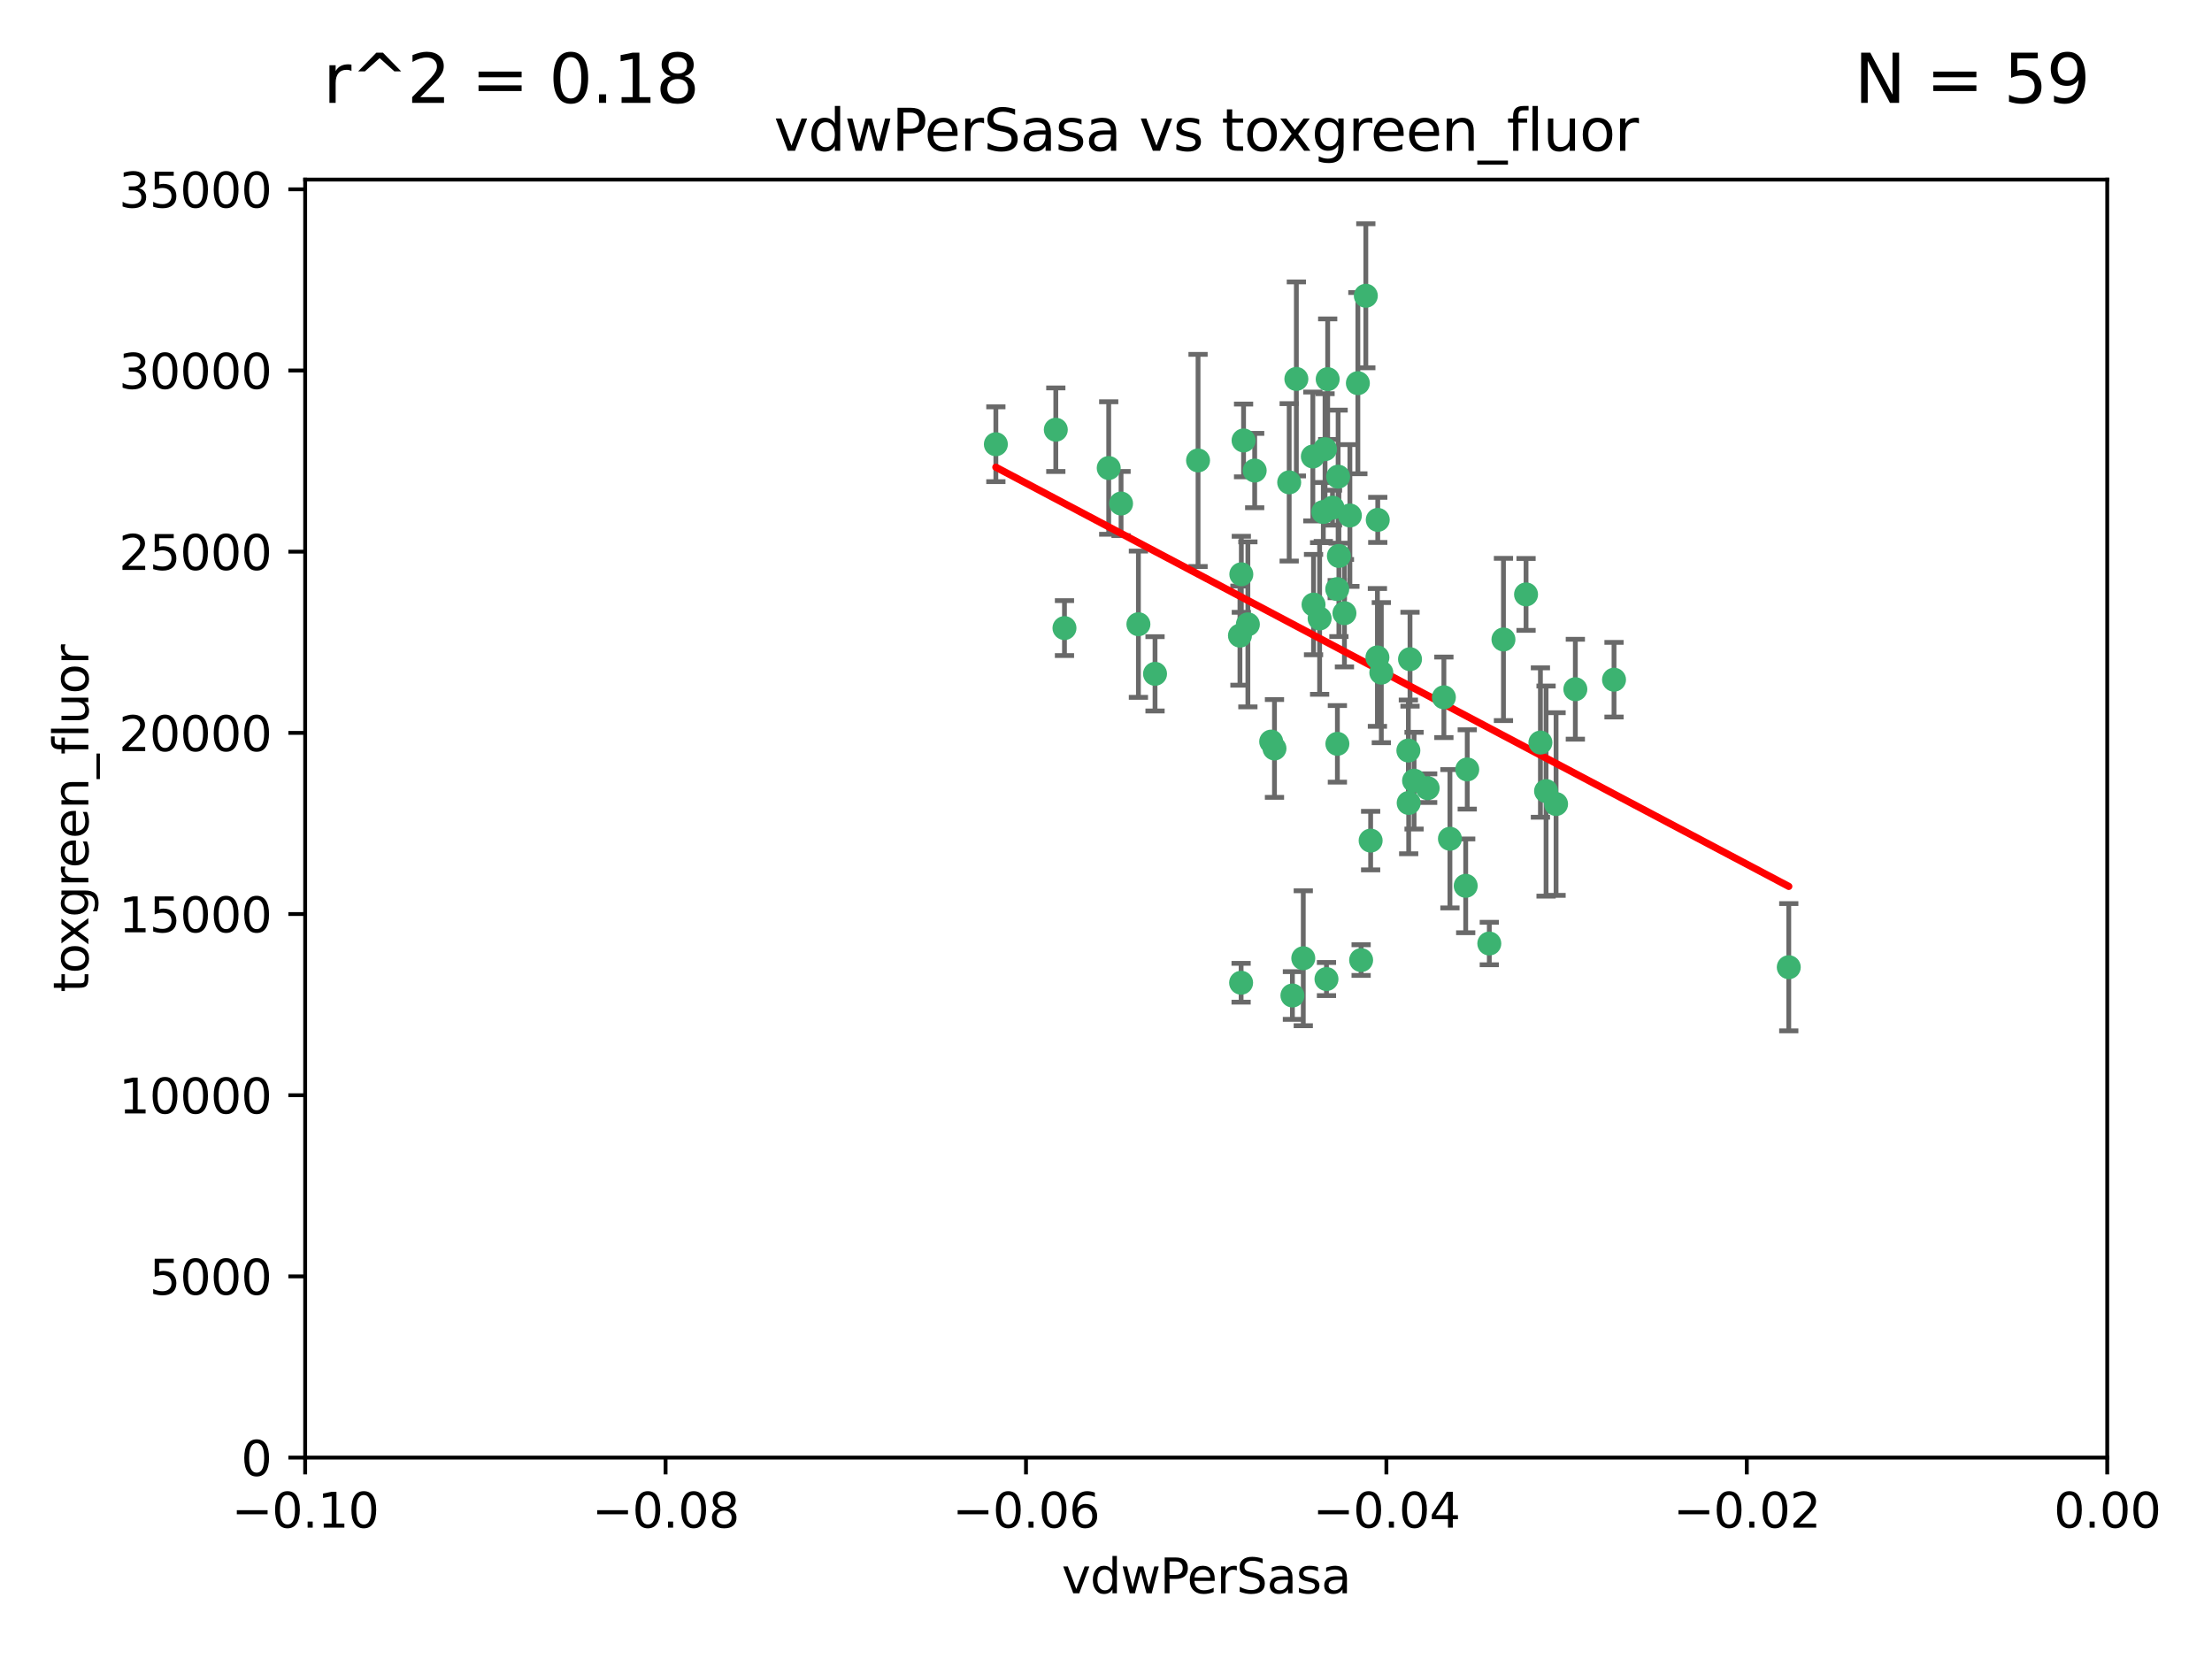 <?xml version="1.0" encoding="utf-8" standalone="no"?>
<!DOCTYPE svg PUBLIC "-//W3C//DTD SVG 1.1//EN"
  "http://www.w3.org/Graphics/SVG/1.1/DTD/svg11.dtd">
<svg xmlns:xlink="http://www.w3.org/1999/xlink" width="460.8pt" height="345.6pt" viewBox="0 0 460.8 345.6" xmlns="http://www.w3.org/2000/svg" version="1.1">
 <defs>
  <style type="text/css">*{stroke-linejoin: round; stroke-linecap: butt}</style>
 </defs>
 <g id="figure_1">
  <g id="patch_1">
   <path d="M 0 345.6 
L 460.8 345.6 
L 460.8 0 
L 0 0 
z
" style="fill: #ffffff"/>
  </g>
  <g id="axes_1">
   <g id="patch_2">
    <path d="M 63.571 303.64 
L 438.975 303.64 
L 438.975 37.411 
L 63.571 37.411 
z
" style="fill: #ffffff"/>
   </g>
   <g id="PathCollection_1">
    <defs>
     <path id="m1668057ba8" d="M 0 1.118 
C 0.297 1.118 0.581 1 0.791 0.791 
C 1 0.581 1.118 0.297 1.118 0 
C 1.118 -0.297 1 -0.581 0.791 -0.791 
C 0.581 -1 0.297 -1.118 0 -1.118 
C -0.297 -1.118 -0.581 -1 -0.791 -0.791 
C -1 -0.581 -1.118 -0.297 -1.118 0 
C -1.118 0.297 -1 0.581 -0.791 0.791 
C -0.581 1 -0.297 1.118 0 1.118 
z
" style="stroke: #3cb371"/>
    </defs>
    <g clip-path="url(#p2c4422bad0)">
     <use xlink:href="#m1668057ba8" x="270.055" y="78.941" style="fill: #3cb371; stroke: #3cb371"/>
     <use xlink:href="#m1668057ba8" x="261.374" y="98.026" style="fill: #3cb371; stroke: #3cb371"/>
     <use xlink:href="#m1668057ba8" x="273.49" y="95.094" style="fill: #3cb371; stroke: #3cb371"/>
     <use xlink:href="#m1668057ba8" x="286.941" y="136.954" style="fill: #3cb371; stroke: #3cb371"/>
     <use xlink:href="#m1668057ba8" x="219.944" y="89.516" style="fill: #3cb371; stroke: #3cb371"/>
     <use xlink:href="#m1668057ba8" x="249.576" y="95.918" style="fill: #3cb371; stroke: #3cb371"/>
     <use xlink:href="#m1668057ba8" x="278.917" y="115.814" style="fill: #3cb371; stroke: #3cb371"/>
     <use xlink:href="#m1668057ba8" x="274.902" y="128.839" style="fill: #3cb371; stroke: #3cb371"/>
     <use xlink:href="#m1668057ba8" x="293.731" y="137.321" style="fill: #3cb371; stroke: #3cb371"/>
     <use xlink:href="#m1668057ba8" x="268.562" y="100.483" style="fill: #3cb371; stroke: #3cb371"/>
     <use xlink:href="#m1668057ba8" x="259.057" y="91.754" style="fill: #3cb371; stroke: #3cb371"/>
     <use xlink:href="#m1668057ba8" x="273.633" y="125.947" style="fill: #3cb371; stroke: #3cb371"/>
     <use xlink:href="#m1668057ba8" x="259.956" y="130.067" style="fill: #3cb371; stroke: #3cb371"/>
     <use xlink:href="#m1668057ba8" x="264.81" y="154.483" style="fill: #3cb371; stroke: #3cb371"/>
     <use xlink:href="#m1668057ba8" x="281.206" y="107.386" style="fill: #3cb371; stroke: #3cb371"/>
     <use xlink:href="#m1668057ba8" x="275.671" y="106.653" style="fill: #3cb371; stroke: #3cb371"/>
     <use xlink:href="#m1668057ba8" x="258.59" y="119.635" style="fill: #3cb371; stroke: #3cb371"/>
     <use xlink:href="#m1668057ba8" x="282.869" y="79.819" style="fill: #3cb371; stroke: #3cb371"/>
     <use xlink:href="#m1668057ba8" x="278.572" y="122.72" style="fill: #3cb371; stroke: #3cb371"/>
     <use xlink:href="#m1668057ba8" x="276.328" y="203.953" style="fill: #3cb371; stroke: #3cb371"/>
     <use xlink:href="#m1668057ba8" x="278.602" y="154.954" style="fill: #3cb371; stroke: #3cb371"/>
     <use xlink:href="#m1668057ba8" x="233.536" y="104.896" style="fill: #3cb371; stroke: #3cb371"/>
     <use xlink:href="#m1668057ba8" x="278.755" y="99.298" style="fill: #3cb371; stroke: #3cb371"/>
     <use xlink:href="#m1668057ba8" x="293.388" y="156.348" style="fill: #3cb371; stroke: #3cb371"/>
     <use xlink:href="#m1668057ba8" x="277.586" y="105.756" style="fill: #3cb371; stroke: #3cb371"/>
     <use xlink:href="#m1668057ba8" x="230.966" y="97.498" style="fill: #3cb371; stroke: #3cb371"/>
     <use xlink:href="#m1668057ba8" x="207.456" y="92.545" style="fill: #3cb371; stroke: #3cb371"/>
     <use xlink:href="#m1668057ba8" x="287.011" y="108.301" style="fill: #3cb371; stroke: #3cb371"/>
     <use xlink:href="#m1668057ba8" x="237.152" y="130.038" style="fill: #3cb371; stroke: #3cb371"/>
     <use xlink:href="#m1668057ba8" x="283.547" y="200.005" style="fill: #3cb371; stroke: #3cb371"/>
     <use xlink:href="#m1668057ba8" x="276.581" y="78.988" style="fill: #3cb371; stroke: #3cb371"/>
     <use xlink:href="#m1668057ba8" x="221.75" y="130.84" style="fill: #3cb371; stroke: #3cb371"/>
     <use xlink:href="#m1668057ba8" x="265.497" y="155.918" style="fill: #3cb371; stroke: #3cb371"/>
     <use xlink:href="#m1668057ba8" x="269.235" y="207.381" style="fill: #3cb371; stroke: #3cb371"/>
     <use xlink:href="#m1668057ba8" x="271.497" y="199.62" style="fill: #3cb371; stroke: #3cb371"/>
     <use xlink:href="#m1668057ba8" x="240.614" y="140.37" style="fill: #3cb371; stroke: #3cb371"/>
     <use xlink:href="#m1668057ba8" x="276.03" y="93.572" style="fill: #3cb371; stroke: #3cb371"/>
     <use xlink:href="#m1668057ba8" x="280.072" y="127.738" style="fill: #3cb371; stroke: #3cb371"/>
     <use xlink:href="#m1668057ba8" x="293.454" y="167.27" style="fill: #3cb371; stroke: #3cb371"/>
     <use xlink:href="#m1668057ba8" x="300.789" y="145.262" style="fill: #3cb371; stroke: #3cb371"/>
     <use xlink:href="#m1668057ba8" x="287.754" y="140.122" style="fill: #3cb371; stroke: #3cb371"/>
     <use xlink:href="#m1668057ba8" x="284.527" y="61.614" style="fill: #3cb371; stroke: #3cb371"/>
     <use xlink:href="#m1668057ba8" x="258.305" y="132.411" style="fill: #3cb371; stroke: #3cb371"/>
     <use xlink:href="#m1668057ba8" x="258.546" y="204.723" style="fill: #3cb371; stroke: #3cb371"/>
     <use xlink:href="#m1668057ba8" x="297.408" y="164.19" style="fill: #3cb371; stroke: #3cb371"/>
     <use xlink:href="#m1668057ba8" x="313.198" y="133.213" style="fill: #3cb371; stroke: #3cb371"/>
     <use xlink:href="#m1668057ba8" x="305.654" y="160.289" style="fill: #3cb371; stroke: #3cb371"/>
     <use xlink:href="#m1668057ba8" x="310.249" y="196.552" style="fill: #3cb371; stroke: #3cb371"/>
     <use xlink:href="#m1668057ba8" x="302.048" y="174.728" style="fill: #3cb371; stroke: #3cb371"/>
     <use xlink:href="#m1668057ba8" x="336.23" y="141.593" style="fill: #3cb371; stroke: #3cb371"/>
     <use xlink:href="#m1668057ba8" x="285.529" y="175.112" style="fill: #3cb371; stroke: #3cb371"/>
     <use xlink:href="#m1668057ba8" x="320.897" y="154.686" style="fill: #3cb371; stroke: #3cb371"/>
     <use xlink:href="#m1668057ba8" x="322.074" y="164.794" style="fill: #3cb371; stroke: #3cb371"/>
     <use xlink:href="#m1668057ba8" x="328.173" y="143.576" style="fill: #3cb371; stroke: #3cb371"/>
     <use xlink:href="#m1668057ba8" x="294.577" y="162.629" style="fill: #3cb371; stroke: #3cb371"/>
     <use xlink:href="#m1668057ba8" x="324.157" y="167.495" style="fill: #3cb371; stroke: #3cb371"/>
     <use xlink:href="#m1668057ba8" x="317.903" y="123.828" style="fill: #3cb371; stroke: #3cb371"/>
     <use xlink:href="#m1668057ba8" x="372.634" y="201.488" style="fill: #3cb371; stroke: #3cb371"/>
     <use xlink:href="#m1668057ba8" x="305.333" y="184.534" style="fill: #3cb371; stroke: #3cb371"/>
    </g>
   </g>
   <g id="matplotlib.axis_1">
    <g id="xtick_1">
     <g id="line2d_1">
      <defs>
       <path id="ma30d4a5ea1" d="M 0 0 
L 0 3.5 
" style="stroke: #000000; stroke-width: 0.8"/>
      </defs>
      <g>
       <use xlink:href="#ma30d4a5ea1" x="63.571" y="303.64" style="stroke: #000000; stroke-width: 0.8"/>
      </g>
     </g>
     <g id="text_1">
      <!-- −0.10 -->
      <g transform="translate(48.249 318.238)scale(0.1 -0.1)">
       <defs>
        <path id="DejaVuSans-2212" d="M 678 2272 
L 4684 2272 
L 4684 1741 
L 678 1741 
L 678 2272 
z
" transform="scale(0.016)"/>
        <path id="DejaVuSans-30" d="M 2034 4250 
Q 1547 4250 1301 3770 
Q 1056 3291 1056 2328 
Q 1056 1369 1301 889 
Q 1547 409 2034 409 
Q 2525 409 2770 889 
Q 3016 1369 3016 2328 
Q 3016 3291 2770 3770 
Q 2525 4250 2034 4250 
z
M 2034 4750 
Q 2819 4750 3233 4129 
Q 3647 3509 3647 2328 
Q 3647 1150 3233 529 
Q 2819 -91 2034 -91 
Q 1250 -91 836 529 
Q 422 1150 422 2328 
Q 422 3509 836 4129 
Q 1250 4750 2034 4750 
z
" transform="scale(0.016)"/>
        <path id="DejaVuSans-2e" d="M 684 794 
L 1344 794 
L 1344 0 
L 684 0 
L 684 794 
z
" transform="scale(0.016)"/>
        <path id="DejaVuSans-31" d="M 794 531 
L 1825 531 
L 1825 4091 
L 703 3866 
L 703 4441 
L 1819 4666 
L 2450 4666 
L 2450 531 
L 3481 531 
L 3481 0 
L 794 0 
L 794 531 
z
" transform="scale(0.016)"/>
       </defs>
       <use xlink:href="#DejaVuSans-2212"/>
       <use xlink:href="#DejaVuSans-30" x="83.789"/>
       <use xlink:href="#DejaVuSans-2e" x="147.412"/>
       <use xlink:href="#DejaVuSans-31" x="179.199"/>
       <use xlink:href="#DejaVuSans-30" x="242.822"/>
      </g>
     </g>
    </g>
    <g id="xtick_2">
     <g id="line2d_2">
      <g>
       <use xlink:href="#ma30d4a5ea1" x="138.652" y="303.64" style="stroke: #000000; stroke-width: 0.8"/>
      </g>
     </g>
     <g id="text_2">
      <!-- −0.08 -->
      <g transform="translate(123.329 318.238)scale(0.1 -0.1)">
       <defs>
        <path id="DejaVuSans-38" d="M 2034 2216 
Q 1584 2216 1326 1975 
Q 1069 1734 1069 1313 
Q 1069 891 1326 650 
Q 1584 409 2034 409 
Q 2484 409 2743 651 
Q 3003 894 3003 1313 
Q 3003 1734 2745 1975 
Q 2488 2216 2034 2216 
z
M 1403 2484 
Q 997 2584 770 2862 
Q 544 3141 544 3541 
Q 544 4100 942 4425 
Q 1341 4750 2034 4750 
Q 2731 4750 3128 4425 
Q 3525 4100 3525 3541 
Q 3525 3141 3298 2862 
Q 3072 2584 2669 2484 
Q 3125 2378 3379 2068 
Q 3634 1759 3634 1313 
Q 3634 634 3220 271 
Q 2806 -91 2034 -91 
Q 1263 -91 848 271 
Q 434 634 434 1313 
Q 434 1759 690 2068 
Q 947 2378 1403 2484 
z
M 1172 3481 
Q 1172 3119 1398 2916 
Q 1625 2713 2034 2713 
Q 2441 2713 2670 2916 
Q 2900 3119 2900 3481 
Q 2900 3844 2670 4047 
Q 2441 4250 2034 4250 
Q 1625 4250 1398 4047 
Q 1172 3844 1172 3481 
z
" transform="scale(0.016)"/>
       </defs>
       <use xlink:href="#DejaVuSans-2212"/>
       <use xlink:href="#DejaVuSans-30" x="83.789"/>
       <use xlink:href="#DejaVuSans-2e" x="147.412"/>
       <use xlink:href="#DejaVuSans-30" x="179.199"/>
       <use xlink:href="#DejaVuSans-38" x="242.822"/>
      </g>
     </g>
    </g>
    <g id="xtick_3">
     <g id="line2d_3">
      <g>
       <use xlink:href="#ma30d4a5ea1" x="213.733" y="303.64" style="stroke: #000000; stroke-width: 0.8"/>
      </g>
     </g>
     <g id="text_3">
      <!-- −0.06 -->
      <g transform="translate(198.41 318.238)scale(0.1 -0.1)">
       <defs>
        <path id="DejaVuSans-36" d="M 2113 2584 
Q 1688 2584 1439 2293 
Q 1191 2003 1191 1497 
Q 1191 994 1439 701 
Q 1688 409 2113 409 
Q 2538 409 2786 701 
Q 3034 994 3034 1497 
Q 3034 2003 2786 2293 
Q 2538 2584 2113 2584 
z
M 3366 4563 
L 3366 3988 
Q 3128 4100 2886 4159 
Q 2644 4219 2406 4219 
Q 1781 4219 1451 3797 
Q 1122 3375 1075 2522 
Q 1259 2794 1537 2939 
Q 1816 3084 2150 3084 
Q 2853 3084 3261 2657 
Q 3669 2231 3669 1497 
Q 3669 778 3244 343 
Q 2819 -91 2113 -91 
Q 1303 -91 875 529 
Q 447 1150 447 2328 
Q 447 3434 972 4092 
Q 1497 4750 2381 4750 
Q 2619 4750 2861 4703 
Q 3103 4656 3366 4563 
z
" transform="scale(0.016)"/>
       </defs>
       <use xlink:href="#DejaVuSans-2212"/>
       <use xlink:href="#DejaVuSans-30" x="83.789"/>
       <use xlink:href="#DejaVuSans-2e" x="147.412"/>
       <use xlink:href="#DejaVuSans-30" x="179.199"/>
       <use xlink:href="#DejaVuSans-36" x="242.822"/>
      </g>
     </g>
    </g>
    <g id="xtick_4">
     <g id="line2d_4">
      <g>
       <use xlink:href="#ma30d4a5ea1" x="288.813" y="303.64" style="stroke: #000000; stroke-width: 0.8"/>
      </g>
     </g>
     <g id="text_4">
      <!-- −0.04 -->
      <g transform="translate(273.491 318.238)scale(0.1 -0.1)">
       <defs>
        <path id="DejaVuSans-34" d="M 2419 4116 
L 825 1625 
L 2419 1625 
L 2419 4116 
z
M 2253 4666 
L 3047 4666 
L 3047 1625 
L 3713 1625 
L 3713 1100 
L 3047 1100 
L 3047 0 
L 2419 0 
L 2419 1100 
L 313 1100 
L 313 1709 
L 2253 4666 
z
" transform="scale(0.016)"/>
       </defs>
       <use xlink:href="#DejaVuSans-2212"/>
       <use xlink:href="#DejaVuSans-30" x="83.789"/>
       <use xlink:href="#DejaVuSans-2e" x="147.412"/>
       <use xlink:href="#DejaVuSans-30" x="179.199"/>
       <use xlink:href="#DejaVuSans-34" x="242.822"/>
      </g>
     </g>
    </g>
    <g id="xtick_5">
     <g id="line2d_5">
      <g>
       <use xlink:href="#ma30d4a5ea1" x="363.894" y="303.64" style="stroke: #000000; stroke-width: 0.8"/>
      </g>
     </g>
     <g id="text_5">
      <!-- −0.02 -->
      <g transform="translate(348.572 318.238)scale(0.1 -0.1)">
       <defs>
        <path id="DejaVuSans-32" d="M 1228 531 
L 3431 531 
L 3431 0 
L 469 0 
L 469 531 
Q 828 903 1448 1529 
Q 2069 2156 2228 2338 
Q 2531 2678 2651 2914 
Q 2772 3150 2772 3378 
Q 2772 3750 2511 3984 
Q 2250 4219 1831 4219 
Q 1534 4219 1204 4116 
Q 875 4013 500 3803 
L 500 4441 
Q 881 4594 1212 4672 
Q 1544 4750 1819 4750 
Q 2544 4750 2975 4387 
Q 3406 4025 3406 3419 
Q 3406 3131 3298 2873 
Q 3191 2616 2906 2266 
Q 2828 2175 2409 1742 
Q 1991 1309 1228 531 
z
" transform="scale(0.016)"/>
       </defs>
       <use xlink:href="#DejaVuSans-2212"/>
       <use xlink:href="#DejaVuSans-30" x="83.789"/>
       <use xlink:href="#DejaVuSans-2e" x="147.412"/>
       <use xlink:href="#DejaVuSans-30" x="179.199"/>
       <use xlink:href="#DejaVuSans-32" x="242.822"/>
      </g>
     </g>
    </g>
    <g id="xtick_6">
     <g id="line2d_6">
      <g>
       <use xlink:href="#ma30d4a5ea1" x="438.975" y="303.64" style="stroke: #000000; stroke-width: 0.8"/>
      </g>
     </g>
     <g id="text_6">
      <!-- 0.00 -->
      <g transform="translate(427.842 318.238)scale(0.1 -0.1)">
       <use xlink:href="#DejaVuSans-30"/>
       <use xlink:href="#DejaVuSans-2e" x="63.623"/>
       <use xlink:href="#DejaVuSans-30" x="95.41"/>
       <use xlink:href="#DejaVuSans-30" x="159.033"/>
      </g>
     </g>
    </g>
    <g id="text_7">
     <!-- vdwPerSasa -->
     <g transform="translate(221.178 331.917)scale(0.1 -0.1)">
      <defs>
       <path id="DejaVuSans-76" d="M 191 3500 
L 800 3500 
L 1894 563 
L 2988 3500 
L 3597 3500 
L 2284 0 
L 1503 0 
L 191 3500 
z
" transform="scale(0.016)"/>
       <path id="DejaVuSans-64" d="M 2906 2969 
L 2906 4863 
L 3481 4863 
L 3481 0 
L 2906 0 
L 2906 525 
Q 2725 213 2448 61 
Q 2172 -91 1784 -91 
Q 1150 -91 751 415 
Q 353 922 353 1747 
Q 353 2572 751 3078 
Q 1150 3584 1784 3584 
Q 2172 3584 2448 3432 
Q 2725 3281 2906 2969 
z
M 947 1747 
Q 947 1113 1208 752 
Q 1469 391 1925 391 
Q 2381 391 2643 752 
Q 2906 1113 2906 1747 
Q 2906 2381 2643 2742 
Q 2381 3103 1925 3103 
Q 1469 3103 1208 2742 
Q 947 2381 947 1747 
z
" transform="scale(0.016)"/>
       <path id="DejaVuSans-77" d="M 269 3500 
L 844 3500 
L 1563 769 
L 2278 3500 
L 2956 3500 
L 3675 769 
L 4391 3500 
L 4966 3500 
L 4050 0 
L 3372 0 
L 2619 2869 
L 1863 0 
L 1184 0 
L 269 3500 
z
" transform="scale(0.016)"/>
       <path id="DejaVuSans-50" d="M 1259 4147 
L 1259 2394 
L 2053 2394 
Q 2494 2394 2734 2622 
Q 2975 2850 2975 3272 
Q 2975 3691 2734 3919 
Q 2494 4147 2053 4147 
L 1259 4147 
z
M 628 4666 
L 2053 4666 
Q 2838 4666 3239 4311 
Q 3641 3956 3641 3272 
Q 3641 2581 3239 2228 
Q 2838 1875 2053 1875 
L 1259 1875 
L 1259 0 
L 628 0 
L 628 4666 
z
" transform="scale(0.016)"/>
       <path id="DejaVuSans-65" d="M 3597 1894 
L 3597 1613 
L 953 1613 
Q 991 1019 1311 708 
Q 1631 397 2203 397 
Q 2534 397 2845 478 
Q 3156 559 3463 722 
L 3463 178 
Q 3153 47 2828 -22 
Q 2503 -91 2169 -91 
Q 1331 -91 842 396 
Q 353 884 353 1716 
Q 353 2575 817 3079 
Q 1281 3584 2069 3584 
Q 2775 3584 3186 3129 
Q 3597 2675 3597 1894 
z
M 3022 2063 
Q 3016 2534 2758 2815 
Q 2500 3097 2075 3097 
Q 1594 3097 1305 2825 
Q 1016 2553 972 2059 
L 3022 2063 
z
" transform="scale(0.016)"/>
       <path id="DejaVuSans-72" d="M 2631 2963 
Q 2534 3019 2420 3045 
Q 2306 3072 2169 3072 
Q 1681 3072 1420 2755 
Q 1159 2438 1159 1844 
L 1159 0 
L 581 0 
L 581 3500 
L 1159 3500 
L 1159 2956 
Q 1341 3275 1631 3429 
Q 1922 3584 2338 3584 
Q 2397 3584 2469 3576 
Q 2541 3569 2628 3553 
L 2631 2963 
z
" transform="scale(0.016)"/>
       <path id="DejaVuSans-53" d="M 3425 4513 
L 3425 3897 
Q 3066 4069 2747 4153 
Q 2428 4238 2131 4238 
Q 1616 4238 1336 4038 
Q 1056 3838 1056 3469 
Q 1056 3159 1242 3001 
Q 1428 2844 1947 2747 
L 2328 2669 
Q 3034 2534 3370 2195 
Q 3706 1856 3706 1288 
Q 3706 609 3251 259 
Q 2797 -91 1919 -91 
Q 1588 -91 1214 -16 
Q 841 59 441 206 
L 441 856 
Q 825 641 1194 531 
Q 1563 422 1919 422 
Q 2459 422 2753 634 
Q 3047 847 3047 1241 
Q 3047 1584 2836 1778 
Q 2625 1972 2144 2069 
L 1759 2144 
Q 1053 2284 737 2584 
Q 422 2884 422 3419 
Q 422 4038 858 4394 
Q 1294 4750 2059 4750 
Q 2388 4750 2728 4690 
Q 3069 4631 3425 4513 
z
" transform="scale(0.016)"/>
       <path id="DejaVuSans-61" d="M 2194 1759 
Q 1497 1759 1228 1600 
Q 959 1441 959 1056 
Q 959 750 1161 570 
Q 1363 391 1709 391 
Q 2188 391 2477 730 
Q 2766 1069 2766 1631 
L 2766 1759 
L 2194 1759 
z
M 3341 1997 
L 3341 0 
L 2766 0 
L 2766 531 
Q 2569 213 2275 61 
Q 1981 -91 1556 -91 
Q 1019 -91 701 211 
Q 384 513 384 1019 
Q 384 1609 779 1909 
Q 1175 2209 1959 2209 
L 2766 2209 
L 2766 2266 
Q 2766 2663 2505 2880 
Q 2244 3097 1772 3097 
Q 1472 3097 1187 3025 
Q 903 2953 641 2809 
L 641 3341 
Q 956 3463 1253 3523 
Q 1550 3584 1831 3584 
Q 2591 3584 2966 3190 
Q 3341 2797 3341 1997 
z
" transform="scale(0.016)"/>
       <path id="DejaVuSans-73" d="M 2834 3397 
L 2834 2853 
Q 2591 2978 2328 3040 
Q 2066 3103 1784 3103 
Q 1356 3103 1142 2972 
Q 928 2841 928 2578 
Q 928 2378 1081 2264 
Q 1234 2150 1697 2047 
L 1894 2003 
Q 2506 1872 2764 1633 
Q 3022 1394 3022 966 
Q 3022 478 2636 193 
Q 2250 -91 1575 -91 
Q 1294 -91 989 -36 
Q 684 19 347 128 
L 347 722 
Q 666 556 975 473 
Q 1284 391 1588 391 
Q 1994 391 2212 530 
Q 2431 669 2431 922 
Q 2431 1156 2273 1281 
Q 2116 1406 1581 1522 
L 1381 1569 
Q 847 1681 609 1914 
Q 372 2147 372 2553 
Q 372 3047 722 3315 
Q 1072 3584 1716 3584 
Q 2034 3584 2315 3537 
Q 2597 3491 2834 3397 
z
" transform="scale(0.016)"/>
      </defs>
      <use xlink:href="#DejaVuSans-76"/>
      <use xlink:href="#DejaVuSans-64" x="59.18"/>
      <use xlink:href="#DejaVuSans-77" x="122.656"/>
      <use xlink:href="#DejaVuSans-50" x="204.443"/>
      <use xlink:href="#DejaVuSans-65" x="261.121"/>
      <use xlink:href="#DejaVuSans-72" x="322.645"/>
      <use xlink:href="#DejaVuSans-53" x="363.758"/>
      <use xlink:href="#DejaVuSans-61" x="427.234"/>
      <use xlink:href="#DejaVuSans-73" x="488.514"/>
      <use xlink:href="#DejaVuSans-61" x="540.613"/>
     </g>
    </g>
   </g>
   <g id="matplotlib.axis_2">
    <g id="ytick_1">
     <g id="line2d_7">
      <defs>
       <path id="mdcaad26a40" d="M 0 0 
L -3.5 0 
" style="stroke: #000000; stroke-width: 0.8"/>
      </defs>
      <g>
       <use xlink:href="#mdcaad26a40" x="63.571" y="303.64" style="stroke: #000000; stroke-width: 0.8"/>
      </g>
     </g>
     <g id="text_8">
      <!-- 0 -->
      <g transform="translate(50.209 307.439)scale(0.1 -0.1)">
       <use xlink:href="#DejaVuSans-30"/>
      </g>
     </g>
    </g>
    <g id="ytick_2">
     <g id="line2d_8">
      <g>
       <use xlink:href="#mdcaad26a40" x="63.571" y="265.897" style="stroke: #000000; stroke-width: 0.8"/>
      </g>
     </g>
     <g id="text_9">
      <!-- 5000 -->
      <g transform="translate(31.121 269.696)scale(0.1 -0.1)">
       <defs>
        <path id="DejaVuSans-35" d="M 691 4666 
L 3169 4666 
L 3169 4134 
L 1269 4134 
L 1269 2991 
Q 1406 3038 1543 3061 
Q 1681 3084 1819 3084 
Q 2600 3084 3056 2656 
Q 3513 2228 3513 1497 
Q 3513 744 3044 326 
Q 2575 -91 1722 -91 
Q 1428 -91 1123 -41 
Q 819 9 494 109 
L 494 744 
Q 775 591 1075 516 
Q 1375 441 1709 441 
Q 2250 441 2565 725 
Q 2881 1009 2881 1497 
Q 2881 1984 2565 2268 
Q 2250 2553 1709 2553 
Q 1456 2553 1204 2497 
Q 953 2441 691 2322 
L 691 4666 
z
" transform="scale(0.016)"/>
       </defs>
       <use xlink:href="#DejaVuSans-35"/>
       <use xlink:href="#DejaVuSans-30" x="63.623"/>
       <use xlink:href="#DejaVuSans-30" x="127.246"/>
       <use xlink:href="#DejaVuSans-30" x="190.869"/>
      </g>
     </g>
    </g>
    <g id="ytick_3">
     <g id="line2d_9">
      <g>
       <use xlink:href="#mdcaad26a40" x="63.571" y="228.154" style="stroke: #000000; stroke-width: 0.8"/>
      </g>
     </g>
     <g id="text_10">
      <!-- 10000 -->
      <g transform="translate(24.759 231.953)scale(0.1 -0.1)">
       <use xlink:href="#DejaVuSans-31"/>
       <use xlink:href="#DejaVuSans-30" x="63.623"/>
       <use xlink:href="#DejaVuSans-30" x="127.246"/>
       <use xlink:href="#DejaVuSans-30" x="190.869"/>
       <use xlink:href="#DejaVuSans-30" x="254.492"/>
      </g>
     </g>
    </g>
    <g id="ytick_4">
     <g id="line2d_10">
      <g>
       <use xlink:href="#mdcaad26a40" x="63.571" y="190.411" style="stroke: #000000; stroke-width: 0.8"/>
      </g>
     </g>
     <g id="text_11">
      <!-- 15000 -->
      <g transform="translate(24.759 194.21)scale(0.1 -0.1)">
       <use xlink:href="#DejaVuSans-31"/>
       <use xlink:href="#DejaVuSans-35" x="63.623"/>
       <use xlink:href="#DejaVuSans-30" x="127.246"/>
       <use xlink:href="#DejaVuSans-30" x="190.869"/>
       <use xlink:href="#DejaVuSans-30" x="254.492"/>
      </g>
     </g>
    </g>
    <g id="ytick_5">
     <g id="line2d_11">
      <g>
       <use xlink:href="#mdcaad26a40" x="63.571" y="152.668" style="stroke: #000000; stroke-width: 0.8"/>
      </g>
     </g>
     <g id="text_12">
      <!-- 20000 -->
      <g transform="translate(24.759 156.467)scale(0.1 -0.1)">
       <use xlink:href="#DejaVuSans-32"/>
       <use xlink:href="#DejaVuSans-30" x="63.623"/>
       <use xlink:href="#DejaVuSans-30" x="127.246"/>
       <use xlink:href="#DejaVuSans-30" x="190.869"/>
       <use xlink:href="#DejaVuSans-30" x="254.492"/>
      </g>
     </g>
    </g>
    <g id="ytick_6">
     <g id="line2d_12">
      <g>
       <use xlink:href="#mdcaad26a40" x="63.571" y="114.925" style="stroke: #000000; stroke-width: 0.8"/>
      </g>
     </g>
     <g id="text_13">
      <!-- 25000 -->
      <g transform="translate(24.759 118.724)scale(0.1 -0.1)">
       <use xlink:href="#DejaVuSans-32"/>
       <use xlink:href="#DejaVuSans-35" x="63.623"/>
       <use xlink:href="#DejaVuSans-30" x="127.246"/>
       <use xlink:href="#DejaVuSans-30" x="190.869"/>
       <use xlink:href="#DejaVuSans-30" x="254.492"/>
      </g>
     </g>
    </g>
    <g id="ytick_7">
     <g id="line2d_13">
      <g>
       <use xlink:href="#mdcaad26a40" x="63.571" y="77.181" style="stroke: #000000; stroke-width: 0.8"/>
      </g>
     </g>
     <g id="text_14">
      <!-- 30000 -->
      <g transform="translate(24.759 80.981)scale(0.1 -0.1)">
       <defs>
        <path id="DejaVuSans-33" d="M 2597 2516 
Q 3050 2419 3304 2112 
Q 3559 1806 3559 1356 
Q 3559 666 3084 287 
Q 2609 -91 1734 -91 
Q 1441 -91 1130 -33 
Q 819 25 488 141 
L 488 750 
Q 750 597 1062 519 
Q 1375 441 1716 441 
Q 2309 441 2620 675 
Q 2931 909 2931 1356 
Q 2931 1769 2642 2001 
Q 2353 2234 1838 2234 
L 1294 2234 
L 1294 2753 
L 1863 2753 
Q 2328 2753 2575 2939 
Q 2822 3125 2822 3475 
Q 2822 3834 2567 4026 
Q 2313 4219 1838 4219 
Q 1578 4219 1281 4162 
Q 984 4106 628 3988 
L 628 4550 
Q 988 4650 1302 4700 
Q 1616 4750 1894 4750 
Q 2613 4750 3031 4423 
Q 3450 4097 3450 3541 
Q 3450 3153 3228 2886 
Q 3006 2619 2597 2516 
z
" transform="scale(0.016)"/>
       </defs>
       <use xlink:href="#DejaVuSans-33"/>
       <use xlink:href="#DejaVuSans-30" x="63.623"/>
       <use xlink:href="#DejaVuSans-30" x="127.246"/>
       <use xlink:href="#DejaVuSans-30" x="190.869"/>
       <use xlink:href="#DejaVuSans-30" x="254.492"/>
      </g>
     </g>
    </g>
    <g id="ytick_8">
     <g id="line2d_14">
      <g>
       <use xlink:href="#mdcaad26a40" x="63.571" y="39.438" style="stroke: #000000; stroke-width: 0.8"/>
      </g>
     </g>
     <g id="text_15">
      <!-- 35000 -->
      <g transform="translate(24.759 43.238)scale(0.1 -0.1)">
       <use xlink:href="#DejaVuSans-33"/>
       <use xlink:href="#DejaVuSans-35" x="63.623"/>
       <use xlink:href="#DejaVuSans-30" x="127.246"/>
       <use xlink:href="#DejaVuSans-30" x="190.869"/>
       <use xlink:href="#DejaVuSans-30" x="254.492"/>
      </g>
     </g>
    </g>
    <g id="text_16">
     <!-- toxgreen_fluor -->
     <g transform="translate(18.401 206.72)rotate(-90)scale(0.1 -0.1)">
      <defs>
       <path id="DejaVuSans-74" d="M 1172 4494 
L 1172 3500 
L 2356 3500 
L 2356 3053 
L 1172 3053 
L 1172 1153 
Q 1172 725 1289 603 
Q 1406 481 1766 481 
L 2356 481 
L 2356 0 
L 1766 0 
Q 1100 0 847 248 
Q 594 497 594 1153 
L 594 3053 
L 172 3053 
L 172 3500 
L 594 3500 
L 594 4494 
L 1172 4494 
z
" transform="scale(0.016)"/>
       <path id="DejaVuSans-6f" d="M 1959 3097 
Q 1497 3097 1228 2736 
Q 959 2375 959 1747 
Q 959 1119 1226 758 
Q 1494 397 1959 397 
Q 2419 397 2687 759 
Q 2956 1122 2956 1747 
Q 2956 2369 2687 2733 
Q 2419 3097 1959 3097 
z
M 1959 3584 
Q 2709 3584 3137 3096 
Q 3566 2609 3566 1747 
Q 3566 888 3137 398 
Q 2709 -91 1959 -91 
Q 1206 -91 779 398 
Q 353 888 353 1747 
Q 353 2609 779 3096 
Q 1206 3584 1959 3584 
z
" transform="scale(0.016)"/>
       <path id="DejaVuSans-78" d="M 3513 3500 
L 2247 1797 
L 3578 0 
L 2900 0 
L 1881 1375 
L 863 0 
L 184 0 
L 1544 1831 
L 300 3500 
L 978 3500 
L 1906 2253 
L 2834 3500 
L 3513 3500 
z
" transform="scale(0.016)"/>
       <path id="DejaVuSans-67" d="M 2906 1791 
Q 2906 2416 2648 2759 
Q 2391 3103 1925 3103 
Q 1463 3103 1205 2759 
Q 947 2416 947 1791 
Q 947 1169 1205 825 
Q 1463 481 1925 481 
Q 2391 481 2648 825 
Q 2906 1169 2906 1791 
z
M 3481 434 
Q 3481 -459 3084 -895 
Q 2688 -1331 1869 -1331 
Q 1566 -1331 1297 -1286 
Q 1028 -1241 775 -1147 
L 775 -588 
Q 1028 -725 1275 -790 
Q 1522 -856 1778 -856 
Q 2344 -856 2625 -561 
Q 2906 -266 2906 331 
L 2906 616 
Q 2728 306 2450 153 
Q 2172 0 1784 0 
Q 1141 0 747 490 
Q 353 981 353 1791 
Q 353 2603 747 3093 
Q 1141 3584 1784 3584 
Q 2172 3584 2450 3431 
Q 2728 3278 2906 2969 
L 2906 3500 
L 3481 3500 
L 3481 434 
z
" transform="scale(0.016)"/>
       <path id="DejaVuSans-6e" d="M 3513 2113 
L 3513 0 
L 2938 0 
L 2938 2094 
Q 2938 2591 2744 2837 
Q 2550 3084 2163 3084 
Q 1697 3084 1428 2787 
Q 1159 2491 1159 1978 
L 1159 0 
L 581 0 
L 581 3500 
L 1159 3500 
L 1159 2956 
Q 1366 3272 1645 3428 
Q 1925 3584 2291 3584 
Q 2894 3584 3203 3211 
Q 3513 2838 3513 2113 
z
" transform="scale(0.016)"/>
       <path id="DejaVuSans-5f" d="M 3263 -1063 
L 3263 -1509 
L -63 -1509 
L -63 -1063 
L 3263 -1063 
z
" transform="scale(0.016)"/>
       <path id="DejaVuSans-66" d="M 2375 4863 
L 2375 4384 
L 1825 4384 
Q 1516 4384 1395 4259 
Q 1275 4134 1275 3809 
L 1275 3500 
L 2222 3500 
L 2222 3053 
L 1275 3053 
L 1275 0 
L 697 0 
L 697 3053 
L 147 3053 
L 147 3500 
L 697 3500 
L 697 3744 
Q 697 4328 969 4595 
Q 1241 4863 1831 4863 
L 2375 4863 
z
" transform="scale(0.016)"/>
       <path id="DejaVuSans-6c" d="M 603 4863 
L 1178 4863 
L 1178 0 
L 603 0 
L 603 4863 
z
" transform="scale(0.016)"/>
       <path id="DejaVuSans-75" d="M 544 1381 
L 544 3500 
L 1119 3500 
L 1119 1403 
Q 1119 906 1312 657 
Q 1506 409 1894 409 
Q 2359 409 2629 706 
Q 2900 1003 2900 1516 
L 2900 3500 
L 3475 3500 
L 3475 0 
L 2900 0 
L 2900 538 
Q 2691 219 2414 64 
Q 2138 -91 1772 -91 
Q 1169 -91 856 284 
Q 544 659 544 1381 
z
M 1991 3584 
L 1991 3584 
z
" transform="scale(0.016)"/>
      </defs>
      <use xlink:href="#DejaVuSans-74"/>
      <use xlink:href="#DejaVuSans-6f" x="39.209"/>
      <use xlink:href="#DejaVuSans-78" x="97.266"/>
      <use xlink:href="#DejaVuSans-67" x="156.445"/>
      <use xlink:href="#DejaVuSans-72" x="219.922"/>
      <use xlink:href="#DejaVuSans-65" x="258.785"/>
      <use xlink:href="#DejaVuSans-65" x="320.309"/>
      <use xlink:href="#DejaVuSans-6e" x="381.832"/>
      <use xlink:href="#DejaVuSans-5f" x="445.211"/>
      <use xlink:href="#DejaVuSans-66" x="495.211"/>
      <use xlink:href="#DejaVuSans-6c" x="530.416"/>
      <use xlink:href="#DejaVuSans-75" x="558.199"/>
      <use xlink:href="#DejaVuSans-6f" x="621.578"/>
      <use xlink:href="#DejaVuSans-72" x="682.76"/>
     </g>
    </g>
   </g>
   <g id="LineCollection_1">
    <path d="M 270.055 99.149 
L 270.055 58.733 
" clip-path="url(#p2c4422bad0)" style="fill: none; stroke: #696969"/>
    <path d="M 261.374 105.772 
L 261.374 90.281 
" clip-path="url(#p2c4422bad0)" style="fill: none; stroke: #696969"/>
    <path d="M 273.49 108.514 
L 273.49 81.675 
" clip-path="url(#p2c4422bad0)" style="fill: none; stroke: #696969"/>
    <path d="M 286.941 151.309 
L 286.941 122.599 
" clip-path="url(#p2c4422bad0)" style="fill: none; stroke: #696969"/>
    <path d="M 219.944 98.217 
L 219.944 80.815 
" clip-path="url(#p2c4422bad0)" style="fill: none; stroke: #696969"/>
    <path d="M 249.576 118.013 
L 249.576 73.824 
" clip-path="url(#p2c4422bad0)" style="fill: none; stroke: #696969"/>
    <path d="M 278.917 132.604 
L 278.917 99.024 
" clip-path="url(#p2c4422bad0)" style="fill: none; stroke: #696969"/>
    <path d="M 274.902 144.637 
L 274.902 113.041 
" clip-path="url(#p2c4422bad0)" style="fill: none; stroke: #696969"/>
    <path d="M 293.731 147.102 
L 293.731 127.541 
" clip-path="url(#p2c4422bad0)" style="fill: none; stroke: #696969"/>
    <path d="M 268.562 116.878 
L 268.562 84.088 
" clip-path="url(#p2c4422bad0)" style="fill: none; stroke: #696969"/>
    <path d="M 259.057 99.334 
L 259.057 84.174 
" clip-path="url(#p2c4422bad0)" style="fill: none; stroke: #696969"/>
    <path d="M 273.633 136.397 
L 273.633 115.497 
" clip-path="url(#p2c4422bad0)" style="fill: none; stroke: #696969"/>
    <path d="M 259.956 147.25 
L 259.956 112.885 
" clip-path="url(#p2c4422bad0)" style="fill: none; stroke: #696969"/>
    <path d="M 264.81 155.048 
L 264.81 153.918 
" clip-path="url(#p2c4422bad0)" style="fill: none; stroke: #696969"/>
    <path d="M 281.206 122.155 
L 281.206 92.617 
" clip-path="url(#p2c4422bad0)" style="fill: none; stroke: #696969"/>
    <path d="M 275.671 112.792 
L 275.671 100.514 
" clip-path="url(#p2c4422bad0)" style="fill: none; stroke: #696969"/>
    <path d="M 258.59 127.554 
L 258.59 111.717 
" clip-path="url(#p2c4422bad0)" style="fill: none; stroke: #696969"/>
    <path d="M 282.869 98.693 
L 282.869 60.945 
" clip-path="url(#p2c4422bad0)" style="fill: none; stroke: #696969"/>
    <path d="M 278.572 124.514 
L 278.572 120.926 
" clip-path="url(#p2c4422bad0)" style="fill: none; stroke: #696969"/>
    <path d="M 276.328 207.405 
L 276.328 200.501 
" clip-path="url(#p2c4422bad0)" style="fill: none; stroke: #696969"/>
    <path d="M 278.602 162.929 
L 278.602 146.979 
" clip-path="url(#p2c4422bad0)" style="fill: none; stroke: #696969"/>
    <path d="M 233.536 111.578 
L 233.536 98.214 
" clip-path="url(#p2c4422bad0)" style="fill: none; stroke: #696969"/>
    <path d="M 278.755 113.157 
L 278.755 85.439 
" clip-path="url(#p2c4422bad0)" style="fill: none; stroke: #696969"/>
    <path d="M 293.388 166.868 
L 293.388 145.829 
" clip-path="url(#p2c4422bad0)" style="fill: none; stroke: #696969"/>
    <path d="M 277.586 109.392 
L 277.586 102.12 
" clip-path="url(#p2c4422bad0)" style="fill: none; stroke: #696969"/>
    <path d="M 230.966 111.302 
L 230.966 83.693 
" clip-path="url(#p2c4422bad0)" style="fill: none; stroke: #696969"/>
    <path d="M 207.456 100.341 
L 207.456 84.749 
" clip-path="url(#p2c4422bad0)" style="fill: none; stroke: #696969"/>
    <path d="M 287.011 113.001 
L 287.011 103.601 
" clip-path="url(#p2c4422bad0)" style="fill: none; stroke: #696969"/>
    <path d="M 237.152 145.27 
L 237.152 114.805 
" clip-path="url(#p2c4422bad0)" style="fill: none; stroke: #696969"/>
    <path d="M 283.547 203.204 
L 283.547 196.806 
" clip-path="url(#p2c4422bad0)" style="fill: none; stroke: #696969"/>
    <path d="M 276.581 91.541 
L 276.581 66.434 
" clip-path="url(#p2c4422bad0)" style="fill: none; stroke: #696969"/>
    <path d="M 221.75 136.561 
L 221.75 125.12 
" clip-path="url(#p2c4422bad0)" style="fill: none; stroke: #696969"/>
    <path d="M 265.497 166.104 
L 265.497 145.732 
" clip-path="url(#p2c4422bad0)" style="fill: none; stroke: #696969"/>
    <path d="M 269.235 212.35 
L 269.235 202.411 
" clip-path="url(#p2c4422bad0)" style="fill: none; stroke: #696969"/>
    <path d="M 271.497 213.675 
L 271.497 185.565 
" clip-path="url(#p2c4422bad0)" style="fill: none; stroke: #696969"/>
    <path d="M 240.614 148.106 
L 240.614 132.634 
" clip-path="url(#p2c4422bad0)" style="fill: none; stroke: #696969"/>
    <path d="M 276.03 105.129 
L 276.03 82.016 
" clip-path="url(#p2c4422bad0)" style="fill: none; stroke: #696969"/>
    <path d="M 280.072 138.926 
L 280.072 116.549 
" clip-path="url(#p2c4422bad0)" style="fill: none; stroke: #696969"/>
    <path d="M 293.454 177.849 
L 293.454 156.691 
" clip-path="url(#p2c4422bad0)" style="fill: none; stroke: #696969"/>
    <path d="M 300.789 153.647 
L 300.789 136.877 
" clip-path="url(#p2c4422bad0)" style="fill: none; stroke: #696969"/>
    <path d="M 287.754 154.719 
L 287.754 125.526 
" clip-path="url(#p2c4422bad0)" style="fill: none; stroke: #696969"/>
    <path d="M 284.527 76.614 
L 284.527 46.614 
" clip-path="url(#p2c4422bad0)" style="fill: none; stroke: #696969"/>
    <path d="M 258.305 142.738 
L 258.305 122.084 
" clip-path="url(#p2c4422bad0)" style="fill: none; stroke: #696969"/>
    <path d="M 258.546 208.763 
L 258.546 200.682 
" clip-path="url(#p2c4422bad0)" style="fill: none; stroke: #696969"/>
    <path d="M 297.408 167.175 
L 297.408 161.206 
" clip-path="url(#p2c4422bad0)" style="fill: none; stroke: #696969"/>
    <path d="M 313.198 150.11 
L 313.198 116.316 
" clip-path="url(#p2c4422bad0)" style="fill: none; stroke: #696969"/>
    <path d="M 305.654 168.551 
L 305.654 152.026 
" clip-path="url(#p2c4422bad0)" style="fill: none; stroke: #696969"/>
    <path d="M 310.249 200.974 
L 310.249 192.13 
" clip-path="url(#p2c4422bad0)" style="fill: none; stroke: #696969"/>
    <path d="M 302.048 189.135 
L 302.048 160.322 
" clip-path="url(#p2c4422bad0)" style="fill: none; stroke: #696969"/>
    <path d="M 336.23 149.363 
L 336.23 133.823 
" clip-path="url(#p2c4422bad0)" style="fill: none; stroke: #696969"/>
    <path d="M 285.529 181.212 
L 285.529 169.013 
" clip-path="url(#p2c4422bad0)" style="fill: none; stroke: #696969"/>
    <path d="M 320.897 170.247 
L 320.897 139.125 
" clip-path="url(#p2c4422bad0)" style="fill: none; stroke: #696969"/>
    <path d="M 322.074 186.68 
L 322.074 142.908 
" clip-path="url(#p2c4422bad0)" style="fill: none; stroke: #696969"/>
    <path d="M 328.173 153.98 
L 328.173 133.171 
" clip-path="url(#p2c4422bad0)" style="fill: none; stroke: #696969"/>
    <path d="M 294.577 172.703 
L 294.577 152.555 
" clip-path="url(#p2c4422bad0)" style="fill: none; stroke: #696969"/>
    <path d="M 324.157 186.519 
L 324.157 148.47 
" clip-path="url(#p2c4422bad0)" style="fill: none; stroke: #696969"/>
    <path d="M 317.903 131.314 
L 317.903 116.343 
" clip-path="url(#p2c4422bad0)" style="fill: none; stroke: #696969"/>
    <path d="M 372.634 214.744 
L 372.634 188.233 
" clip-path="url(#p2c4422bad0)" style="fill: none; stroke: #696969"/>
    <path d="M 305.333 194.3 
L 305.333 174.769 
" clip-path="url(#p2c4422bad0)" style="fill: none; stroke: #696969"/>
   </g>
   <g id="line2d_15">
    <defs>
     <path id="mcbf3638396" d="M 2 0 
L -2 -0 
" style="stroke: #696969"/>
    </defs>
    <g clip-path="url(#p2c4422bad0)">
     <use xlink:href="#mcbf3638396" x="270.055" y="99.149" style="fill: #696969; stroke: #696969"/>
     <use xlink:href="#mcbf3638396" x="261.374" y="105.772" style="fill: #696969; stroke: #696969"/>
     <use xlink:href="#mcbf3638396" x="273.49" y="108.514" style="fill: #696969; stroke: #696969"/>
     <use xlink:href="#mcbf3638396" x="286.941" y="151.309" style="fill: #696969; stroke: #696969"/>
     <use xlink:href="#mcbf3638396" x="219.944" y="98.217" style="fill: #696969; stroke: #696969"/>
     <use xlink:href="#mcbf3638396" x="249.576" y="118.013" style="fill: #696969; stroke: #696969"/>
     <use xlink:href="#mcbf3638396" x="278.917" y="132.604" style="fill: #696969; stroke: #696969"/>
     <use xlink:href="#mcbf3638396" x="274.902" y="144.637" style="fill: #696969; stroke: #696969"/>
     <use xlink:href="#mcbf3638396" x="293.731" y="147.102" style="fill: #696969; stroke: #696969"/>
     <use xlink:href="#mcbf3638396" x="268.562" y="116.878" style="fill: #696969; stroke: #696969"/>
     <use xlink:href="#mcbf3638396" x="259.057" y="99.334" style="fill: #696969; stroke: #696969"/>
     <use xlink:href="#mcbf3638396" x="273.633" y="136.397" style="fill: #696969; stroke: #696969"/>
     <use xlink:href="#mcbf3638396" x="259.956" y="147.25" style="fill: #696969; stroke: #696969"/>
     <use xlink:href="#mcbf3638396" x="264.81" y="155.048" style="fill: #696969; stroke: #696969"/>
     <use xlink:href="#mcbf3638396" x="281.206" y="122.155" style="fill: #696969; stroke: #696969"/>
     <use xlink:href="#mcbf3638396" x="275.671" y="112.792" style="fill: #696969; stroke: #696969"/>
     <use xlink:href="#mcbf3638396" x="258.59" y="127.554" style="fill: #696969; stroke: #696969"/>
     <use xlink:href="#mcbf3638396" x="282.869" y="98.693" style="fill: #696969; stroke: #696969"/>
     <use xlink:href="#mcbf3638396" x="278.572" y="124.514" style="fill: #696969; stroke: #696969"/>
     <use xlink:href="#mcbf3638396" x="276.328" y="207.405" style="fill: #696969; stroke: #696969"/>
     <use xlink:href="#mcbf3638396" x="278.602" y="162.929" style="fill: #696969; stroke: #696969"/>
     <use xlink:href="#mcbf3638396" x="233.536" y="111.578" style="fill: #696969; stroke: #696969"/>
     <use xlink:href="#mcbf3638396" x="278.755" y="113.157" style="fill: #696969; stroke: #696969"/>
     <use xlink:href="#mcbf3638396" x="293.388" y="166.868" style="fill: #696969; stroke: #696969"/>
     <use xlink:href="#mcbf3638396" x="277.586" y="109.392" style="fill: #696969; stroke: #696969"/>
     <use xlink:href="#mcbf3638396" x="230.966" y="111.302" style="fill: #696969; stroke: #696969"/>
     <use xlink:href="#mcbf3638396" x="207.456" y="100.341" style="fill: #696969; stroke: #696969"/>
     <use xlink:href="#mcbf3638396" x="287.011" y="113.001" style="fill: #696969; stroke: #696969"/>
     <use xlink:href="#mcbf3638396" x="237.152" y="145.27" style="fill: #696969; stroke: #696969"/>
     <use xlink:href="#mcbf3638396" x="283.547" y="203.204" style="fill: #696969; stroke: #696969"/>
     <use xlink:href="#mcbf3638396" x="276.581" y="91.541" style="fill: #696969; stroke: #696969"/>
     <use xlink:href="#mcbf3638396" x="221.75" y="136.561" style="fill: #696969; stroke: #696969"/>
     <use xlink:href="#mcbf3638396" x="265.497" y="166.104" style="fill: #696969; stroke: #696969"/>
     <use xlink:href="#mcbf3638396" x="269.235" y="212.35" style="fill: #696969; stroke: #696969"/>
     <use xlink:href="#mcbf3638396" x="271.497" y="213.675" style="fill: #696969; stroke: #696969"/>
     <use xlink:href="#mcbf3638396" x="240.614" y="148.106" style="fill: #696969; stroke: #696969"/>
     <use xlink:href="#mcbf3638396" x="276.03" y="105.129" style="fill: #696969; stroke: #696969"/>
     <use xlink:href="#mcbf3638396" x="280.072" y="138.926" style="fill: #696969; stroke: #696969"/>
     <use xlink:href="#mcbf3638396" x="293.454" y="177.849" style="fill: #696969; stroke: #696969"/>
     <use xlink:href="#mcbf3638396" x="300.789" y="153.647" style="fill: #696969; stroke: #696969"/>
     <use xlink:href="#mcbf3638396" x="287.754" y="154.719" style="fill: #696969; stroke: #696969"/>
     <use xlink:href="#mcbf3638396" x="284.527" y="76.614" style="fill: #696969; stroke: #696969"/>
     <use xlink:href="#mcbf3638396" x="258.305" y="142.738" style="fill: #696969; stroke: #696969"/>
     <use xlink:href="#mcbf3638396" x="258.546" y="208.763" style="fill: #696969; stroke: #696969"/>
     <use xlink:href="#mcbf3638396" x="297.408" y="167.175" style="fill: #696969; stroke: #696969"/>
     <use xlink:href="#mcbf3638396" x="313.198" y="150.11" style="fill: #696969; stroke: #696969"/>
     <use xlink:href="#mcbf3638396" x="305.654" y="168.551" style="fill: #696969; stroke: #696969"/>
     <use xlink:href="#mcbf3638396" x="310.249" y="200.974" style="fill: #696969; stroke: #696969"/>
     <use xlink:href="#mcbf3638396" x="302.048" y="189.135" style="fill: #696969; stroke: #696969"/>
     <use xlink:href="#mcbf3638396" x="336.23" y="149.363" style="fill: #696969; stroke: #696969"/>
     <use xlink:href="#mcbf3638396" x="285.529" y="181.212" style="fill: #696969; stroke: #696969"/>
     <use xlink:href="#mcbf3638396" x="320.897" y="170.247" style="fill: #696969; stroke: #696969"/>
     <use xlink:href="#mcbf3638396" x="322.074" y="186.68" style="fill: #696969; stroke: #696969"/>
     <use xlink:href="#mcbf3638396" x="328.173" y="153.98" style="fill: #696969; stroke: #696969"/>
     <use xlink:href="#mcbf3638396" x="294.577" y="172.703" style="fill: #696969; stroke: #696969"/>
     <use xlink:href="#mcbf3638396" x="324.157" y="186.519" style="fill: #696969; stroke: #696969"/>
     <use xlink:href="#mcbf3638396" x="317.903" y="131.314" style="fill: #696969; stroke: #696969"/>
     <use xlink:href="#mcbf3638396" x="372.634" y="214.744" style="fill: #696969; stroke: #696969"/>
     <use xlink:href="#mcbf3638396" x="305.333" y="194.3" style="fill: #696969; stroke: #696969"/>
    </g>
   </g>
   <g id="line2d_16">
    <g clip-path="url(#p2c4422bad0)">
     <use xlink:href="#mcbf3638396" x="270.055" y="58.733" style="fill: #696969; stroke: #696969"/>
     <use xlink:href="#mcbf3638396" x="261.374" y="90.281" style="fill: #696969; stroke: #696969"/>
     <use xlink:href="#mcbf3638396" x="273.49" y="81.675" style="fill: #696969; stroke: #696969"/>
     <use xlink:href="#mcbf3638396" x="286.941" y="122.599" style="fill: #696969; stroke: #696969"/>
     <use xlink:href="#mcbf3638396" x="219.944" y="80.815" style="fill: #696969; stroke: #696969"/>
     <use xlink:href="#mcbf3638396" x="249.576" y="73.824" style="fill: #696969; stroke: #696969"/>
     <use xlink:href="#mcbf3638396" x="278.917" y="99.024" style="fill: #696969; stroke: #696969"/>
     <use xlink:href="#mcbf3638396" x="274.902" y="113.041" style="fill: #696969; stroke: #696969"/>
     <use xlink:href="#mcbf3638396" x="293.731" y="127.541" style="fill: #696969; stroke: #696969"/>
     <use xlink:href="#mcbf3638396" x="268.562" y="84.088" style="fill: #696969; stroke: #696969"/>
     <use xlink:href="#mcbf3638396" x="259.057" y="84.174" style="fill: #696969; stroke: #696969"/>
     <use xlink:href="#mcbf3638396" x="273.633" y="115.497" style="fill: #696969; stroke: #696969"/>
     <use xlink:href="#mcbf3638396" x="259.956" y="112.885" style="fill: #696969; stroke: #696969"/>
     <use xlink:href="#mcbf3638396" x="264.81" y="153.918" style="fill: #696969; stroke: #696969"/>
     <use xlink:href="#mcbf3638396" x="281.206" y="92.617" style="fill: #696969; stroke: #696969"/>
     <use xlink:href="#mcbf3638396" x="275.671" y="100.514" style="fill: #696969; stroke: #696969"/>
     <use xlink:href="#mcbf3638396" x="258.59" y="111.717" style="fill: #696969; stroke: #696969"/>
     <use xlink:href="#mcbf3638396" x="282.869" y="60.945" style="fill: #696969; stroke: #696969"/>
     <use xlink:href="#mcbf3638396" x="278.572" y="120.926" style="fill: #696969; stroke: #696969"/>
     <use xlink:href="#mcbf3638396" x="276.328" y="200.501" style="fill: #696969; stroke: #696969"/>
     <use xlink:href="#mcbf3638396" x="278.602" y="146.979" style="fill: #696969; stroke: #696969"/>
     <use xlink:href="#mcbf3638396" x="233.536" y="98.214" style="fill: #696969; stroke: #696969"/>
     <use xlink:href="#mcbf3638396" x="278.755" y="85.439" style="fill: #696969; stroke: #696969"/>
     <use xlink:href="#mcbf3638396" x="293.388" y="145.829" style="fill: #696969; stroke: #696969"/>
     <use xlink:href="#mcbf3638396" x="277.586" y="102.12" style="fill: #696969; stroke: #696969"/>
     <use xlink:href="#mcbf3638396" x="230.966" y="83.693" style="fill: #696969; stroke: #696969"/>
     <use xlink:href="#mcbf3638396" x="207.456" y="84.749" style="fill: #696969; stroke: #696969"/>
     <use xlink:href="#mcbf3638396" x="287.011" y="103.601" style="fill: #696969; stroke: #696969"/>
     <use xlink:href="#mcbf3638396" x="237.152" y="114.805" style="fill: #696969; stroke: #696969"/>
     <use xlink:href="#mcbf3638396" x="283.547" y="196.806" style="fill: #696969; stroke: #696969"/>
     <use xlink:href="#mcbf3638396" x="276.581" y="66.434" style="fill: #696969; stroke: #696969"/>
     <use xlink:href="#mcbf3638396" x="221.75" y="125.12" style="fill: #696969; stroke: #696969"/>
     <use xlink:href="#mcbf3638396" x="265.497" y="145.732" style="fill: #696969; stroke: #696969"/>
     <use xlink:href="#mcbf3638396" x="269.235" y="202.411" style="fill: #696969; stroke: #696969"/>
     <use xlink:href="#mcbf3638396" x="271.497" y="185.565" style="fill: #696969; stroke: #696969"/>
     <use xlink:href="#mcbf3638396" x="240.614" y="132.634" style="fill: #696969; stroke: #696969"/>
     <use xlink:href="#mcbf3638396" x="276.03" y="82.016" style="fill: #696969; stroke: #696969"/>
     <use xlink:href="#mcbf3638396" x="280.072" y="116.549" style="fill: #696969; stroke: #696969"/>
     <use xlink:href="#mcbf3638396" x="293.454" y="156.691" style="fill: #696969; stroke: #696969"/>
     <use xlink:href="#mcbf3638396" x="300.789" y="136.877" style="fill: #696969; stroke: #696969"/>
     <use xlink:href="#mcbf3638396" x="287.754" y="125.526" style="fill: #696969; stroke: #696969"/>
     <use xlink:href="#mcbf3638396" x="284.527" y="46.614" style="fill: #696969; stroke: #696969"/>
     <use xlink:href="#mcbf3638396" x="258.305" y="122.084" style="fill: #696969; stroke: #696969"/>
     <use xlink:href="#mcbf3638396" x="258.546" y="200.682" style="fill: #696969; stroke: #696969"/>
     <use xlink:href="#mcbf3638396" x="297.408" y="161.206" style="fill: #696969; stroke: #696969"/>
     <use xlink:href="#mcbf3638396" x="313.198" y="116.316" style="fill: #696969; stroke: #696969"/>
     <use xlink:href="#mcbf3638396" x="305.654" y="152.026" style="fill: #696969; stroke: #696969"/>
     <use xlink:href="#mcbf3638396" x="310.249" y="192.13" style="fill: #696969; stroke: #696969"/>
     <use xlink:href="#mcbf3638396" x="302.048" y="160.322" style="fill: #696969; stroke: #696969"/>
     <use xlink:href="#mcbf3638396" x="336.23" y="133.823" style="fill: #696969; stroke: #696969"/>
     <use xlink:href="#mcbf3638396" x="285.529" y="169.013" style="fill: #696969; stroke: #696969"/>
     <use xlink:href="#mcbf3638396" x="320.897" y="139.125" style="fill: #696969; stroke: #696969"/>
     <use xlink:href="#mcbf3638396" x="322.074" y="142.908" style="fill: #696969; stroke: #696969"/>
     <use xlink:href="#mcbf3638396" x="328.173" y="133.171" style="fill: #696969; stroke: #696969"/>
     <use xlink:href="#mcbf3638396" x="294.577" y="152.555" style="fill: #696969; stroke: #696969"/>
     <use xlink:href="#mcbf3638396" x="324.157" y="148.47" style="fill: #696969; stroke: #696969"/>
     <use xlink:href="#mcbf3638396" x="317.903" y="116.343" style="fill: #696969; stroke: #696969"/>
     <use xlink:href="#mcbf3638396" x="372.634" y="188.233" style="fill: #696969; stroke: #696969"/>
     <use xlink:href="#mcbf3638396" x="305.333" y="174.769" style="fill: #696969; stroke: #696969"/>
    </g>
   </g>
   <g id="line2d_17">
    <path d="M 270.055 130.423 
L 261.374 125.834 
L 273.49 132.239 
L 286.941 139.35 
L 219.944 103.932 
L 249.576 119.596 
L 278.917 135.108 
L 274.902 132.985 
L 293.731 142.939 
L 268.562 129.634 
L 259.057 124.609 
L 273.633 132.314 
L 259.956 125.084 
L 264.81 127.65 
L 281.206 136.318 
L 275.671 133.392 
L 258.59 124.362 
L 282.869 137.197 
L 278.572 134.925 
L 276.328 133.739 
L 278.602 134.941 
L 233.536 111.117 
L 278.755 135.022 
L 293.388 142.758 
L 277.586 134.404 
L 230.966 109.758 
L 207.456 97.33 
L 287.011 139.387 
L 237.152 113.029 
L 283.547 137.555 
L 276.581 133.873 
L 221.75 104.886 
L 265.497 128.013 
L 269.235 129.989 
L 271.497 131.185 
L 240.614 114.859 
L 276.03 133.582 
L 280.072 135.719 
L 293.454 142.793 
L 300.789 146.67 
L 287.754 139.779 
L 284.527 138.074 
L 258.305 124.211 
L 258.546 124.339 
L 297.408 144.883 
L 313.198 153.23 
L 305.654 149.243 
L 310.249 151.671 
L 302.048 147.336 
L 336.23 165.406 
L 285.529 138.603 
L 320.897 157.3 
L 322.074 157.923 
L 328.173 161.147 
L 294.577 143.386 
L 324.157 159.024 
L 317.903 155.718 
L 372.634 184.651 
L 305.333 149.073 
" clip-path="url(#p2c4422bad0)" style="fill: none; stroke: #ff0000; stroke-width: 1.5; stroke-linecap: square"/>
   </g>
   <g id="line2d_18">
    <defs>
     <path id="mae43531b62" d="M 0 2 
C 0.53 2 1.039 1.789 1.414 1.414 
C 1.789 1.039 2 0.53 2 0 
C 2 -0.53 1.789 -1.039 1.414 -1.414 
C 1.039 -1.789 0.53 -2 0 -2 
C -0.53 -2 -1.039 -1.789 -1.414 -1.414 
C -1.789 -1.039 -2 -0.53 -2 0 
C -2 0.53 -1.789 1.039 -1.414 1.414 
C -1.039 1.789 -0.53 2 0 2 
z
" style="stroke: #3cb371"/>
    </defs>
    <g clip-path="url(#p2c4422bad0)">
     <use xlink:href="#mae43531b62" x="270.055" y="78.941" style="fill: #3cb371; stroke: #3cb371"/>
     <use xlink:href="#mae43531b62" x="261.374" y="98.026" style="fill: #3cb371; stroke: #3cb371"/>
     <use xlink:href="#mae43531b62" x="273.49" y="95.094" style="fill: #3cb371; stroke: #3cb371"/>
     <use xlink:href="#mae43531b62" x="286.941" y="136.954" style="fill: #3cb371; stroke: #3cb371"/>
     <use xlink:href="#mae43531b62" x="219.944" y="89.516" style="fill: #3cb371; stroke: #3cb371"/>
     <use xlink:href="#mae43531b62" x="249.576" y="95.918" style="fill: #3cb371; stroke: #3cb371"/>
     <use xlink:href="#mae43531b62" x="278.917" y="115.814" style="fill: #3cb371; stroke: #3cb371"/>
     <use xlink:href="#mae43531b62" x="274.902" y="128.839" style="fill: #3cb371; stroke: #3cb371"/>
     <use xlink:href="#mae43531b62" x="293.731" y="137.321" style="fill: #3cb371; stroke: #3cb371"/>
     <use xlink:href="#mae43531b62" x="268.562" y="100.483" style="fill: #3cb371; stroke: #3cb371"/>
     <use xlink:href="#mae43531b62" x="259.057" y="91.754" style="fill: #3cb371; stroke: #3cb371"/>
     <use xlink:href="#mae43531b62" x="273.633" y="125.947" style="fill: #3cb371; stroke: #3cb371"/>
     <use xlink:href="#mae43531b62" x="259.956" y="130.067" style="fill: #3cb371; stroke: #3cb371"/>
     <use xlink:href="#mae43531b62" x="264.81" y="154.483" style="fill: #3cb371; stroke: #3cb371"/>
     <use xlink:href="#mae43531b62" x="281.206" y="107.386" style="fill: #3cb371; stroke: #3cb371"/>
     <use xlink:href="#mae43531b62" x="275.671" y="106.653" style="fill: #3cb371; stroke: #3cb371"/>
     <use xlink:href="#mae43531b62" x="258.59" y="119.635" style="fill: #3cb371; stroke: #3cb371"/>
     <use xlink:href="#mae43531b62" x="282.869" y="79.819" style="fill: #3cb371; stroke: #3cb371"/>
     <use xlink:href="#mae43531b62" x="278.572" y="122.72" style="fill: #3cb371; stroke: #3cb371"/>
     <use xlink:href="#mae43531b62" x="276.328" y="203.953" style="fill: #3cb371; stroke: #3cb371"/>
     <use xlink:href="#mae43531b62" x="278.602" y="154.954" style="fill: #3cb371; stroke: #3cb371"/>
     <use xlink:href="#mae43531b62" x="233.536" y="104.896" style="fill: #3cb371; stroke: #3cb371"/>
     <use xlink:href="#mae43531b62" x="278.755" y="99.298" style="fill: #3cb371; stroke: #3cb371"/>
     <use xlink:href="#mae43531b62" x="293.388" y="156.348" style="fill: #3cb371; stroke: #3cb371"/>
     <use xlink:href="#mae43531b62" x="277.586" y="105.756" style="fill: #3cb371; stroke: #3cb371"/>
     <use xlink:href="#mae43531b62" x="230.966" y="97.498" style="fill: #3cb371; stroke: #3cb371"/>
     <use xlink:href="#mae43531b62" x="207.456" y="92.545" style="fill: #3cb371; stroke: #3cb371"/>
     <use xlink:href="#mae43531b62" x="287.011" y="108.301" style="fill: #3cb371; stroke: #3cb371"/>
     <use xlink:href="#mae43531b62" x="237.152" y="130.038" style="fill: #3cb371; stroke: #3cb371"/>
     <use xlink:href="#mae43531b62" x="283.547" y="200.005" style="fill: #3cb371; stroke: #3cb371"/>
     <use xlink:href="#mae43531b62" x="276.581" y="78.988" style="fill: #3cb371; stroke: #3cb371"/>
     <use xlink:href="#mae43531b62" x="221.75" y="130.84" style="fill: #3cb371; stroke: #3cb371"/>
     <use xlink:href="#mae43531b62" x="265.497" y="155.918" style="fill: #3cb371; stroke: #3cb371"/>
     <use xlink:href="#mae43531b62" x="269.235" y="207.381" style="fill: #3cb371; stroke: #3cb371"/>
     <use xlink:href="#mae43531b62" x="271.497" y="199.62" style="fill: #3cb371; stroke: #3cb371"/>
     <use xlink:href="#mae43531b62" x="240.614" y="140.37" style="fill: #3cb371; stroke: #3cb371"/>
     <use xlink:href="#mae43531b62" x="276.03" y="93.572" style="fill: #3cb371; stroke: #3cb371"/>
     <use xlink:href="#mae43531b62" x="280.072" y="127.738" style="fill: #3cb371; stroke: #3cb371"/>
     <use xlink:href="#mae43531b62" x="293.454" y="167.27" style="fill: #3cb371; stroke: #3cb371"/>
     <use xlink:href="#mae43531b62" x="300.789" y="145.262" style="fill: #3cb371; stroke: #3cb371"/>
     <use xlink:href="#mae43531b62" x="287.754" y="140.122" style="fill: #3cb371; stroke: #3cb371"/>
     <use xlink:href="#mae43531b62" x="284.527" y="61.614" style="fill: #3cb371; stroke: #3cb371"/>
     <use xlink:href="#mae43531b62" x="258.305" y="132.411" style="fill: #3cb371; stroke: #3cb371"/>
     <use xlink:href="#mae43531b62" x="258.546" y="204.723" style="fill: #3cb371; stroke: #3cb371"/>
     <use xlink:href="#mae43531b62" x="297.408" y="164.19" style="fill: #3cb371; stroke: #3cb371"/>
     <use xlink:href="#mae43531b62" x="313.198" y="133.213" style="fill: #3cb371; stroke: #3cb371"/>
     <use xlink:href="#mae43531b62" x="305.654" y="160.289" style="fill: #3cb371; stroke: #3cb371"/>
     <use xlink:href="#mae43531b62" x="310.249" y="196.552" style="fill: #3cb371; stroke: #3cb371"/>
     <use xlink:href="#mae43531b62" x="302.048" y="174.728" style="fill: #3cb371; stroke: #3cb371"/>
     <use xlink:href="#mae43531b62" x="336.23" y="141.593" style="fill: #3cb371; stroke: #3cb371"/>
     <use xlink:href="#mae43531b62" x="285.529" y="175.112" style="fill: #3cb371; stroke: #3cb371"/>
     <use xlink:href="#mae43531b62" x="320.897" y="154.686" style="fill: #3cb371; stroke: #3cb371"/>
     <use xlink:href="#mae43531b62" x="322.074" y="164.794" style="fill: #3cb371; stroke: #3cb371"/>
     <use xlink:href="#mae43531b62" x="328.173" y="143.576" style="fill: #3cb371; stroke: #3cb371"/>
     <use xlink:href="#mae43531b62" x="294.577" y="162.629" style="fill: #3cb371; stroke: #3cb371"/>
     <use xlink:href="#mae43531b62" x="324.157" y="167.495" style="fill: #3cb371; stroke: #3cb371"/>
     <use xlink:href="#mae43531b62" x="317.903" y="123.828" style="fill: #3cb371; stroke: #3cb371"/>
     <use xlink:href="#mae43531b62" x="372.634" y="201.488" style="fill: #3cb371; stroke: #3cb371"/>
     <use xlink:href="#mae43531b62" x="305.333" y="184.534" style="fill: #3cb371; stroke: #3cb371"/>
    </g>
   </g>
   <g id="patch_3">
    <path d="M 63.571 303.64 
L 63.571 37.411 
" style="fill: none; stroke: #000000; stroke-width: 0.8; stroke-linejoin: miter; stroke-linecap: square"/>
   </g>
   <g id="patch_4">
    <path d="M 438.975 303.64 
L 438.975 37.411 
" style="fill: none; stroke: #000000; stroke-width: 0.8; stroke-linejoin: miter; stroke-linecap: square"/>
   </g>
   <g id="patch_5">
    <path d="M 63.571 303.64 
L 438.975 303.64 
" style="fill: none; stroke: #000000; stroke-width: 0.8; stroke-linejoin: miter; stroke-linecap: square"/>
   </g>
   <g id="patch_6">
    <path d="M 63.571 37.411 
L 438.975 37.411 
" style="fill: none; stroke: #000000; stroke-width: 0.8; stroke-linejoin: miter; stroke-linecap: square"/>
   </g>
   <g id="text_17">
    <!-- N = 59 -->
    <g transform="translate(386.302 21.426)scale(0.14 -0.14)">
     <defs>
      <path id="DejaVuSans-4e" d="M 628 4666 
L 1478 4666 
L 3547 763 
L 3547 4666 
L 4159 4666 
L 4159 0 
L 3309 0 
L 1241 3903 
L 1241 0 
L 628 0 
L 628 4666 
z
" transform="scale(0.016)"/>
      <path id="DejaVuSans-20" transform="scale(0.016)"/>
      <path id="DejaVuSans-3d" d="M 678 2906 
L 4684 2906 
L 4684 2381 
L 678 2381 
L 678 2906 
z
M 678 1631 
L 4684 1631 
L 4684 1100 
L 678 1100 
L 678 1631 
z
" transform="scale(0.016)"/>
      <path id="DejaVuSans-39" d="M 703 97 
L 703 672 
Q 941 559 1184 500 
Q 1428 441 1663 441 
Q 2288 441 2617 861 
Q 2947 1281 2994 2138 
Q 2813 1869 2534 1725 
Q 2256 1581 1919 1581 
Q 1219 1581 811 2004 
Q 403 2428 403 3163 
Q 403 3881 828 4315 
Q 1253 4750 1959 4750 
Q 2769 4750 3195 4129 
Q 3622 3509 3622 2328 
Q 3622 1225 3098 567 
Q 2575 -91 1691 -91 
Q 1453 -91 1209 -44 
Q 966 3 703 97 
z
M 1959 2075 
Q 2384 2075 2632 2365 
Q 2881 2656 2881 3163 
Q 2881 3666 2632 3958 
Q 2384 4250 1959 4250 
Q 1534 4250 1286 3958 
Q 1038 3666 1038 3163 
Q 1038 2656 1286 2365 
Q 1534 2075 1959 2075 
z
" transform="scale(0.016)"/>
     </defs>
     <use xlink:href="#DejaVuSans-4e"/>
     <use xlink:href="#DejaVuSans-20" x="74.805"/>
     <use xlink:href="#DejaVuSans-3d" x="106.592"/>
     <use xlink:href="#DejaVuSans-20" x="190.381"/>
     <use xlink:href="#DejaVuSans-35" x="222.168"/>
     <use xlink:href="#DejaVuSans-39" x="285.791"/>
    </g>
   </g>
   <g id="text_18">
    <!-- r^2 = 0.18 -->
    <g transform="translate(67.325 21.426)scale(0.14 -0.14)">
     <defs>
      <path id="DejaVuSans-5e" d="M 2988 4666 
L 4684 2925 
L 4056 2925 
L 2681 4159 
L 1306 2925 
L 678 2925 
L 2375 4666 
L 2988 4666 
z
" transform="scale(0.016)"/>
     </defs>
     <use xlink:href="#DejaVuSans-72"/>
     <use xlink:href="#DejaVuSans-5e" x="41.113"/>
     <use xlink:href="#DejaVuSans-32" x="124.902"/>
     <use xlink:href="#DejaVuSans-20" x="188.525"/>
     <use xlink:href="#DejaVuSans-3d" x="220.312"/>
     <use xlink:href="#DejaVuSans-20" x="304.102"/>
     <use xlink:href="#DejaVuSans-30" x="335.889"/>
     <use xlink:href="#DejaVuSans-2e" x="399.512"/>
     <use xlink:href="#DejaVuSans-31" x="431.299"/>
     <use xlink:href="#DejaVuSans-38" x="494.922"/>
    </g>
   </g>
   <g id="text_19">
    <!-- vdwPerSasa vs toxgreen_fluor -->
    <g transform="translate(161.235 31.411)scale(0.12 -0.12)">
     <use xlink:href="#DejaVuSans-76"/>
     <use xlink:href="#DejaVuSans-64" x="59.18"/>
     <use xlink:href="#DejaVuSans-77" x="122.656"/>
     <use xlink:href="#DejaVuSans-50" x="204.443"/>
     <use xlink:href="#DejaVuSans-65" x="261.121"/>
     <use xlink:href="#DejaVuSans-72" x="322.645"/>
     <use xlink:href="#DejaVuSans-53" x="363.758"/>
     <use xlink:href="#DejaVuSans-61" x="427.234"/>
     <use xlink:href="#DejaVuSans-73" x="488.514"/>
     <use xlink:href="#DejaVuSans-61" x="540.613"/>
     <use xlink:href="#DejaVuSans-20" x="601.893"/>
     <use xlink:href="#DejaVuSans-76" x="633.68"/>
     <use xlink:href="#DejaVuSans-73" x="692.859"/>
     <use xlink:href="#DejaVuSans-20" x="744.959"/>
     <use xlink:href="#DejaVuSans-74" x="776.746"/>
     <use xlink:href="#DejaVuSans-6f" x="815.955"/>
     <use xlink:href="#DejaVuSans-78" x="874.012"/>
     <use xlink:href="#DejaVuSans-67" x="933.191"/>
     <use xlink:href="#DejaVuSans-72" x="996.668"/>
     <use xlink:href="#DejaVuSans-65" x="1035.531"/>
     <use xlink:href="#DejaVuSans-65" x="1097.055"/>
     <use xlink:href="#DejaVuSans-6e" x="1158.578"/>
     <use xlink:href="#DejaVuSans-5f" x="1221.957"/>
     <use xlink:href="#DejaVuSans-66" x="1271.957"/>
     <use xlink:href="#DejaVuSans-6c" x="1307.162"/>
     <use xlink:href="#DejaVuSans-75" x="1334.945"/>
     <use xlink:href="#DejaVuSans-6f" x="1398.324"/>
     <use xlink:href="#DejaVuSans-72" x="1459.506"/>
    </g>
   </g>
  </g>
 </g>
 <defs>
  <clipPath id="p2c4422bad0">
   <rect x="63.571" y="37.411" width="375.404" height="266.229"/>
  </clipPath>
 </defs>
</svg>
